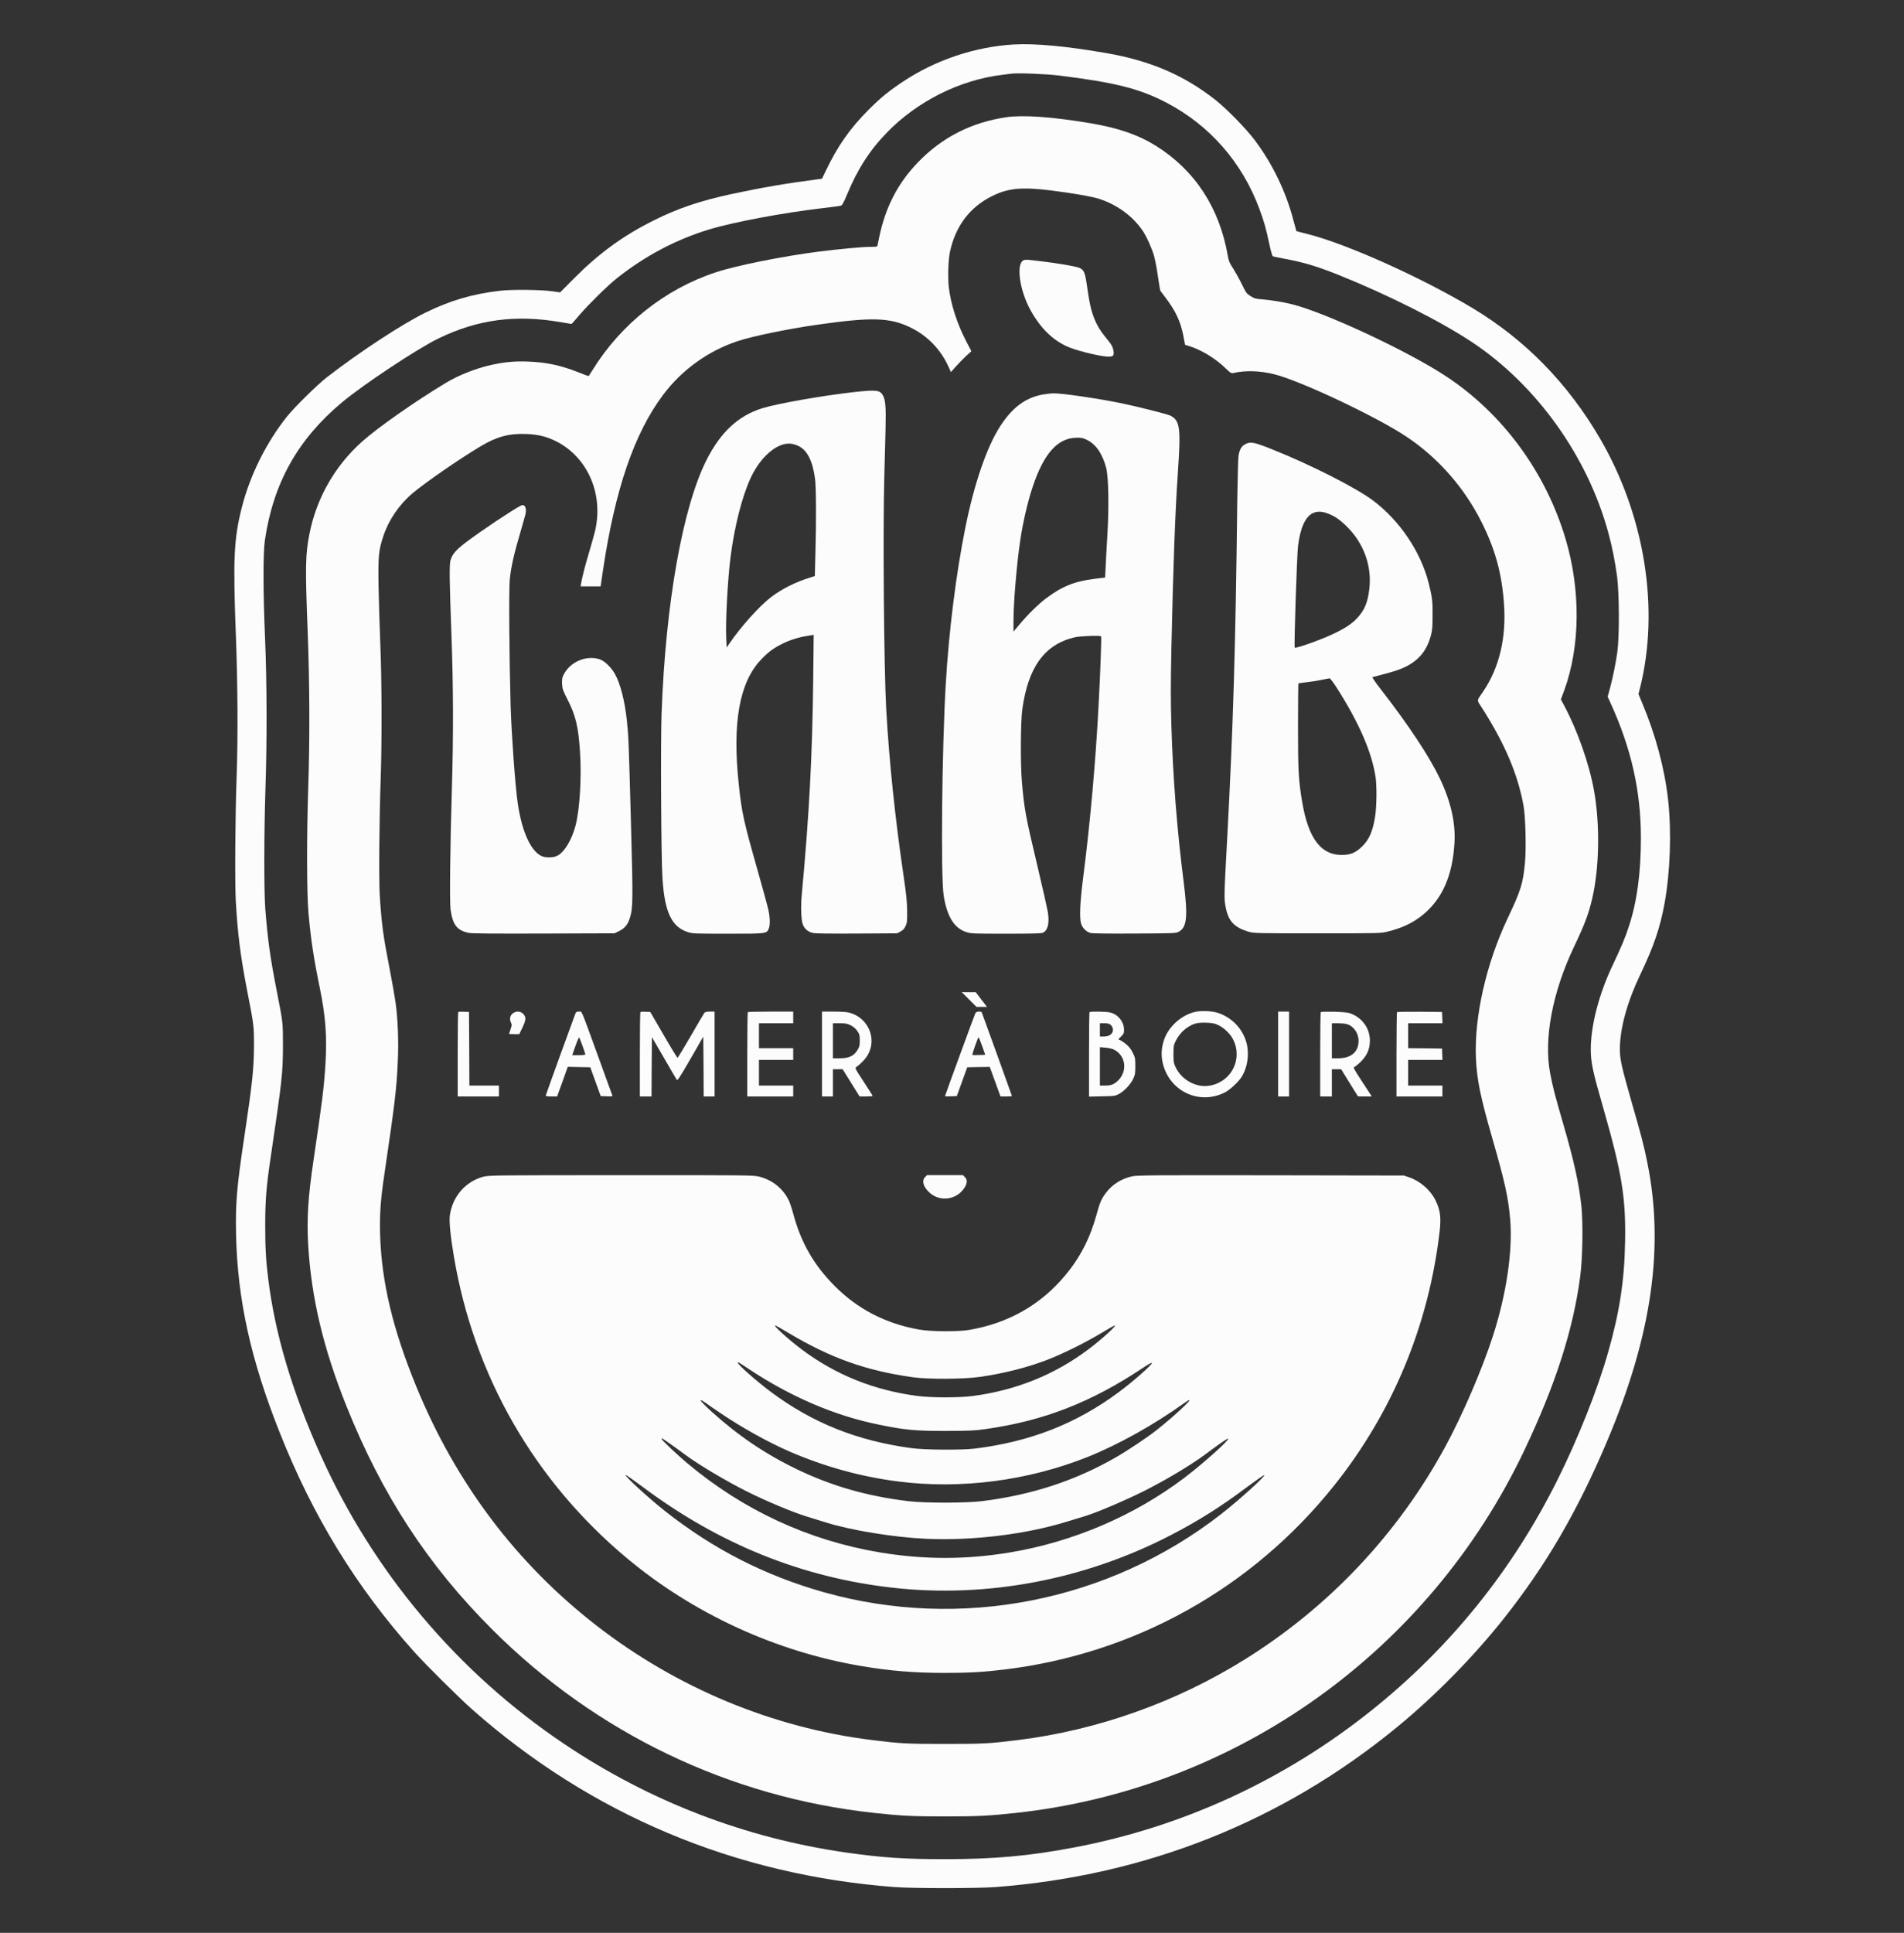 <?xml version="1.0" standalone="no"?>
<!DOCTYPE svg PUBLIC "-//W3C//DTD SVG 20010904//EN"
 "http://www.w3.org/TR/2001/REC-SVG-20010904/DTD/svg10.dtd">
<svg version="1.0" xmlns="http://www.w3.org/2000/svg"
 width="2446pt" height="2482pt" viewBox="0 0 2446 2482"
 preserveAspectRatio="xMidYMid meet">
<rect x="0" y="0" width="2446" height="2482" fill="#333333" stroke="none"/>
<style>
  path {
    fill: #FCFCFC;
  }
</style>
<g transform="translate(0,2482) scale(0.1,-0.1)"
stroke="none">
<path d="M13025 24249 c-500 -29 -1008 -200 -1426 -478 -183 -122 -281 -202
-435 -355 -245 -245 -403 -470 -556 -791 l-48 -100 -62 -8 c-406 -53 -713
-106 -1097 -188 -401 -86 -697 -186 -1004 -340 -391 -195 -697 -418 -1017
-738 l-185 -186 -85 13 c-148 22 -535 27 -691 8 -351 -41 -639 -126 -954 -281
-305 -150 -845 -504 -1265 -829 -124 -96 -418 -386 -514 -506 -266 -334 -475
-755 -579 -1165 -103 -406 -115 -658 -76 -1665 23 -602 27 -1309 9 -1790 -18
-496 -24 -1363 -11 -1595 24 -432 61 -719 151 -1180 81 -415 83 -433 83 -670
-1 -304 -19 -481 -123 -1175 -100 -664 -116 -860 -107 -1275 19 -827 190
-1600 562 -2535 427 -1075 978 -1974 1722 -2807 140 -158 586 -600 749 -744
1527 -1349 3373 -2125 5424 -2281 235 -18 1065 -18 1300 0 1931 147 3679 842
5154 2051 488 400 986 906 1378 1401 546 690 950 1385 1333 2295 564 1340 726
2467 510 3544 -46 229 -76 346 -200 775 -132 461 -155 565 -155 692 0 266 92
603 262 959 175 367 253 596 312 915 73 400 91 915 46 1325 -45 407 -159 833
-335 1252 l-46 111 20 78 c253 1012 63 2208 -509 3194 -412 711 -965 1277
-1640 1682 -661 396 -1619 826 -2122 953 -78 19 -143 36 -144 38 -1 1 -18 65
-39 142 -96 366 -265 717 -494 1023 -112 150 -359 402 -508 520 -403 317 -836
503 -1404 601 -507 88 -916 126 -1184 110z m580 -399 c726 -90 1035 -168 1385
-351 552 -290 967 -764 1188 -1359 60 -162 83 -241 127 -447 18 -86 39 -159
45 -163 6 -4 66 -17 133 -29 257 -47 432 -99 707 -209 639 -256 1311 -594
1720 -865 832 -553 1489 -1472 1754 -2457 46 -167 82 -351 109 -545 30 -221
32 -778 4 -980 -22 -153 -56 -319 -95 -466 l-29 -105 34 -75 c269 -587 393
-1136 393 -1739 0 -448 -49 -812 -152 -1129 -48 -149 -98 -268 -211 -506 -176
-370 -281 -774 -281 -1080 1 -170 23 -276 160 -751 239 -834 291 -1147 281
-1714 -8 -500 -70 -906 -218 -1425 -135 -477 -388 -1113 -654 -1645 -577
-1155 -1374 -2143 -2375 -2945 -1123 -900 -2431 -1504 -3833 -1769 -571 -109
-1030 -150 -1657 -150 -518 0 -802 19 -1262 84 -1303 186 -2525 655 -3623
1391 -1373 919 -2463 2212 -3141 3725 -361 806 -581 1546 -668 2249 -30 237
-39 405 -39 685 0 323 14 502 69 870 149 1006 158 1085 159 1445 0 300 1 289
-81 706 -85 434 -115 654 -146 1049 -18 225 -16 996 2 1540 21 615 19 1369 -5
1935 -26 600 -26 1095 -2 1260 109 733 423 1294 989 1767 278 232 972 692
1243 823 500 242 983 307 1556 210 81 -14 149 -25 151 -25 3 0 48 51 100 113
116 135 361 377 478 470 361 288 763 501 1192 631 309 94 951 214 1447 272
124 14 235 29 246 34 15 5 37 47 74 136 137 331 291 571 516 803 388 400 937
675 1480 740 50 6 104 13 120 15 76 11 452 -4 610 -24z"/>
<path d="M12930 23315 c-448 -65 -827 -258 -1135 -577 -260 -268 -420 -578
-500 -963 -9 -44 -18 -90 -21 -102 -4 -22 -9 -23 -99 -23 -99 0 -375 -26 -650
-60 -462 -59 -1065 -179 -1330 -267 -650 -214 -1219 -665 -1585 -1258 -24 -38
-45 -72 -47 -74 -1 -2 -60 19 -130 47 -226 90 -411 130 -648 139 -171 7 -303
-6 -474 -43 -197 -44 -421 -132 -584 -231 -395 -238 -877 -575 -1077 -755
-348 -311 -583 -723 -674 -1180 -53 -266 -56 -426 -24 -1243 26 -671 29 -1393
8 -2010 -21 -625 -20 -1362 3 -1620 31 -343 64 -564 147 -970 73 -356 92 -617
71 -965 -18 -295 -39 -469 -155 -1250 -68 -459 -86 -744 -67 -1074 40 -680
193 -1325 490 -2068 458 -1144 1048 -2048 1875 -2873 1333 -1331 3046 -2153
4905 -2355 348 -38 493 -45 911 -45 418 0 563 7 911 45 2830 308 5301 2069
6531 4655 401 843 630 1555 719 2238 30 228 37 681 15 895 -32 297 -94 578
-233 1057 -105 361 -137 482 -169 654 -84 439 30 1042 306 1621 139 293 187
418 234 620 92 390 102 947 25 1380 -61 348 -215 784 -388 1106 l-39 72 45
122 c204 562 210 1282 17 1934 -254 858 -806 1611 -1534 2092 -486 321 -1532
811 -1975 925 -112 29 -277 56 -390 65 -84 6 -101 11 -149 41 -52 32 -58 41
-114 156 -33 67 -84 158 -112 202 -45 68 -55 92 -67 160 -106 615 -422 1099
-923 1412 -230 143 -485 231 -850 292 -483 81 -858 107 -1070 76z m567 -940
c280 -35 534 -79 628 -110 230 -76 428 -222 554 -407 50 -74 118 -225 146
-322 14 -49 37 -168 50 -264 14 -96 28 -179 32 -186 4 -6 35 -48 69 -92 128
-169 191 -304 227 -490 l21 -112 41 -12 c156 -47 339 -155 468 -278 79 -76 83
-78 117 -71 152 34 331 29 516 -16 329 -79 1321 -547 1708 -806 405 -272 737
-650 961 -1097 175 -351 258 -653 286 -1043 32 -437 -59 -821 -266 -1127 -88
-129 -85 -106 -23 -202 295 -459 466 -857 540 -1265 26 -142 36 -546 19 -733
-26 -271 -52 -353 -224 -717 -276 -585 -430 -1265 -406 -1800 13 -270 56 -484
204 -1000 169 -588 211 -777 236 -1065 34 -401 -49 -962 -221 -1493 -142 -439
-393 -1020 -617 -1432 -608 -1115 -1490 -2050 -2568 -2722 -883 -551 -1893
-910 -2915 -1037 -370 -46 -442 -50 -940 -50 -498 0 -570 4 -940 50 -1275 158
-2504 669 -3536 1469 -1028 797 -1804 1825 -2314 3065 -305 743 -449 1349
-467 1960 -7 252 6 443 53 757 139 942 157 1097 174 1454 13 266 1 567 -30
777 -11 75 -44 263 -74 417 -83 427 -103 569 -127 940 -13 199 -7 980 12 1515
16 470 14 1257 -5 1715 -9 220 -19 555 -23 745 -6 392 1 465 63 650 68 205
206 405 375 547 176 146 592 434 871 601 209 125 368 168 588 159 154 -6 260
-32 383 -93 406 -204 612 -676 502 -1151 -9 -37 -42 -158 -75 -268 -56 -188
-90 -321 -105 -407 l-6 -38 128 0 129 0 32 218 c155 1032 401 1747 768 2238
242 324 579 567 962 694 191 63 636 155 1020 210 700 100 934 93 1198 -35 219
-106 388 -281 490 -506 l30 -67 64 72 c35 39 94 99 131 134 l68 62 -64 123
c-119 228 -200 478 -226 697 -14 127 -7 357 15 457 72 332 255 573 541 715
204 102 381 119 752 73z"/>
<path d="M13152 21479 c-102 -40 -56 -382 85 -639 133 -242 300 -402 505 -483
125 -50 410 -117 498 -117 61 0 74 15 65 72 -10 59 -22 79 -111 188 -115 141
-173 284 -209 512 -9 57 -22 145 -30 196 -19 117 -35 149 -88 172 -45 20 -281
60 -492 85 -71 8 -146 17 -165 19 -19 2 -45 0 -58 -5z"/>
<path d="M10970 19785 c-417 -47 -987 -148 -1180 -208 -309 -98 -533 -306
-715 -667 -306 -608 -525 -1841 -576 -3255 -13 -366 -6 -1835 11 -2105 27
-442 117 -634 329 -700 59 -19 92 -20 513 -20 499 0 496 0 524 65 19 47 17
144 -6 245 -10 47 -71 270 -135 495 -184 648 -206 747 -245 1119 -83 781 8
1297 279 1587 88 95 153 146 261 202 100 53 219 92 338 111 l85 14 -6 -572
c-12 -996 -50 -1717 -148 -2776 -13 -141 -7 -305 12 -364 20 -60 68 -102 131
-116 37 -8 206 -10 568 -8 l515 3 43 23 c33 17 49 35 65 70 20 42 22 63 21
192 -1 117 -10 205 -47 460 -108 729 -185 1473 -222 2130 -29 513 -44 2265
-25 2980 5 190 12 467 16 615 7 290 0 384 -37 444 -38 62 -89 67 -369 36z
m-713 -692 c112 -52 182 -190 213 -416 15 -104 17 -534 6 -938 l-8 -316 -57
-18 c-193 -60 -365 -146 -503 -251 -149 -113 -386 -376 -539 -599 l-34 -50 -6
125 c-10 207 20 752 56 1037 51 395 147 774 259 1017 82 178 209 327 336 395
102 55 183 59 277 14z"/>
<path d="M13397 19754 c-223 -40 -393 -167 -549 -409 -172 -266 -334 -740
-447 -1303 -119 -592 -211 -1323 -251 -2002 -50 -852 -66 -2485 -26 -2728 44
-266 137 -414 293 -462 61 -19 92 -20 512 -20 334 0 452 3 470 13 64 33 84
121 62 268 -7 41 -67 308 -135 594 -151 633 -168 726 -198 1075 -20 233 -17
766 5 930 74 542 286 835 672 926 69 17 326 26 340 13 7 -7 -8 -438 -31 -869
-38 -732 -109 -1535 -201 -2245 -39 -306 -47 -499 -25 -574 17 -57 66 -106
120 -121 30 -7 200 -10 570 -8 518 3 528 3 567 25 103 55 117 196 61 638 -85
665 -138 1342 -158 2017 -9 311 -9 521 0 965 23 1068 49 1761 82 2249 42 605
31 693 -97 758 -37 18 -409 112 -618 156 -295 61 -768 131 -878 129 -34 0 -97
-7 -140 -15z m571 -585 c113 -56 197 -181 243 -359 30 -120 37 -495 15 -860
-9 -146 -19 -328 -22 -405 l-7 -141 -138 -17 c-259 -33 -417 -97 -624 -253
-94 -70 -238 -212 -339 -334 l-76 -91 0 148 c0 224 42 723 86 1018 34 233 95
498 160 692 143 430 322 630 565 632 65 1 84 -3 137 -30z"/>
<path d="M16001 19118 c-52 -27 -76 -67 -90 -149 -5 -30 -12 -283 -16 -564
-22 -1905 -53 -2924 -130 -4355 -40 -732 -41 -769 -20 -875 35 -186 112 -267
305 -322 61 -17 119 -18 875 -18 801 0 811 0 900 22 184 45 320 109 442 206
258 205 393 507 418 932 16 256 -47 532 -185 823 -137 287 -400 685 -757 1145
-74 95 -118 159 -111 162 7 2 76 20 152 40 178 46 273 84 361 144 119 81 194
191 236 346 19 67 22 108 23 260 1 188 -5 239 -51 420 -103 403 -373 802 -716
1059 -223 166 -804 461 -1302 659 -223 89 -270 98 -334 65z m1046 -888 c91
-32 162 -79 254 -170 220 -217 325 -509 290 -804 -20 -172 -60 -269 -154 -371
-67 -74 -155 -132 -317 -209 -161 -75 -473 -186 -487 -172 -11 10 28 1202 43
1312 29 225 93 367 186 413 54 26 112 27 185 1z m129 -2247 c284 -447 445
-816 495 -1138 18 -114 15 -377 -5 -509 -30 -190 -76 -296 -166 -384 -77 -76
-139 -105 -236 -110 -284 -15 -453 198 -534 671 -48 284 -55 400 -55 979 0
301 3 549 5 552 3 2 52 10 110 16 58 6 143 20 190 30 47 10 92 18 100 19 9 1
48 -50 96 -126z"/>
<path d="M6689 18326 c-116 -61 -500 -317 -694 -463 -136 -103 -183 -156 -207
-236 -17 -55 -14 -275 12 -972 24 -656 26 -1281 5 -1965 -22 -717 -30 -1459
-17 -1550 29 -198 83 -267 232 -299 41 -9 293 -11 965 -9 l910 3 57 28 c73 36
113 84 139 167 41 133 42 214 15 1215 -29 1055 -31 1112 -52 1315 -26 255 -85
484 -156 609 -47 82 -132 164 -192 184 -173 59 -386 -33 -467 -201 -17 -34
-20 -57 -18 -115 4 -66 10 -83 71 -202 103 -202 138 -346 159 -665 22 -336 -2
-731 -56 -948 -48 -187 -148 -351 -240 -393 -55 -26 -154 -25 -204 1 -137 70
-249 322 -300 678 -32 216 -80 885 -91 1247 -18 641 -24 1480 -11 1624 15 153
55 334 136 605 30 104 60 209 66 234 18 84 -11 135 -62 108z"/>
<path d="M12450 11985 l95 -95 67 0 68 0 -73 94 -72 95 -90 0 -90 1 95 -95z"/>
<path d="M15353 11826 c-171 -39 -332 -180 -394 -345 -36 -98 -45 -196 -26
-292 73 -370 458 -565 795 -401 67 32 178 133 222 203 82 127 104 318 55 466
-56 167 -183 295 -351 354 -77 27 -218 34 -301 15z m301 -171 c75 -37 155
-115 189 -186 124 -252 -25 -542 -302 -590 -171 -31 -362 73 -439 238 -24 52
-27 69 -27 168 0 100 3 115 28 166 35 72 93 138 157 179 77 49 122 60 235 57
86 -3 108 -8 159 -32z"/>
<path d="M5887 11824 c-4 -4 -7 -250 -7 -546 l0 -538 265 0 265 0 0 70 0 70
-190 0 -190 0 -2 473 -3 472 -65 3 c-36 2 -69 0 -73 -4z"/>
<path d="M6601 11816 c-47 -26 -62 -79 -36 -129 12 -24 12 -33 -6 -84 -10 -31
-19 -58 -19 -60 0 -1 29 -3 65 -3 l66 0 39 82 c49 100 51 138 11 179 -33 32
-78 38 -120 15z"/>
<path d="M7395 11813 c-28 -72 -385 -1057 -385 -1064 0 -5 33 -9 73 -9 l74 0
69 190 68 191 144 -3 145 -3 67 -185 67 -185 78 -3 c71 -3 77 -1 70 15 -3 10
-87 240 -186 512 -226 620 -200 561 -242 561 -24 0 -37 -6 -42 -17z m90 -428
c19 -53 35 -101 35 -106 0 -5 -38 -9 -85 -9 l-84 0 42 120 c25 71 45 114 49
106 4 -7 23 -57 43 -111z"/>
<path d="M8227 11824 c-4 -4 -7 -250 -7 -546 l0 -538 75 0 75 0 2 381 3 381
155 -267 c85 -147 159 -274 165 -282 9 -12 45 44 176 271 l164 285 3 -385 2
-384 70 0 70 0 0 545 0 545 -59 0 c-41 0 -62 -5 -72 -16 -7 -8 -85 -142 -174
-296 -89 -154 -166 -280 -171 -281 -5 0 -86 132 -179 294 l-171 294 -60 3
c-33 2 -63 0 -67 -4z"/>
<path d="M9607 11823 c-4 -3 -7 -249 -7 -545 l0 -538 295 0 295 0 0 70 0 70
-220 0 -220 0 0 165 0 165 220 0 220 0 0 75 0 75 -220 0 -220 0 0 160 0 160
220 0 220 0 0 75 0 75 -288 0 c-159 0 -292 -3 -295 -7z"/>
<path d="M10560 11285 l0 -545 70 0 70 0 0 175 0 175 63 0 62 0 109 -175 109
-175 84 0 c46 0 83 3 83 8 0 4 -52 86 -115 182 -114 175 -115 175 -92 190 46
31 107 93 136 139 138 215 16 501 -240 560 -24 6 -110 11 -191 11 l-148 0 0
-545z m368 369 c35 -18 63 -41 85 -72 29 -43 32 -54 32 -123 0 -67 -4 -81 -30
-124 -46 -75 -111 -105 -226 -105 l-89 0 0 225 0 225 88 0 c75 0 96 -4 140
-26z"/>
<path d="M12531 11811 c-10 -18 -391 -1059 -391 -1067 0 -3 34 -4 76 -2 l76 3
67 185 67 185 145 3 144 2 69 -190 69 -190 73 0 c41 0 74 3 74 6 0 5 -351 976
-387 1072 -8 20 -71 15 -82 -7z m86 -423 l40 -113 -80 -3 c-44 -2 -82 -1 -85
2 -6 6 71 226 79 226 4 0 24 -51 46 -112z"/>
<path d="M13997 11823 c-4 -3 -7 -249 -7 -546 l0 -539 168 4 c163 3 168 4 220
32 69 38 146 122 180 193 24 52 27 70 27 163 0 99 -2 110 -33 172 -25 50 -47
78 -90 113 -31 25 -67 48 -79 51 -21 6 -20 8 18 43 35 34 39 43 39 87 0 104
-78 200 -181 223 -49 12 -252 15 -262 4z m271 -163 c30 -28 38 -68 21 -99 -20
-35 -55 -51 -111 -51 l-48 0 0 85 0 85 58 0 c45 0 63 -5 80 -20z m38 -316
c155 -74 184 -275 58 -399 -52 -50 -90 -65 -169 -65 l-65 0 0 246 0 247 70 -6
c38 -3 86 -14 106 -23z"/>
<path d="M16420 11285 l0 -545 70 0 70 0 0 545 0 545 -70 0 -70 0 0 -545z"/>
<path d="M16968 11824 c-5 -4 -8 -250 -8 -546 l0 -538 75 0 75 0 0 175 0 175
59 0 60 0 108 -175 108 -174 89 -1 88 0 -14 23 c-8 12 -61 92 -116 178 -100
152 -113 179 -91 179 6 0 39 27 74 60 80 78 118 155 123 257 9 163 -89 310
-248 369 -33 13 -88 18 -210 22 -91 2 -168 0 -172 -4z m332 -154 c88 -24 153
-116 153 -215 0 -142 -95 -224 -260 -225 l-83 0 0 225 0 225 78 0 c42 0 93 -4
112 -10z"/>
<path d="M17947 11823 c-4 -3 -7 -249 -7 -545 l0 -538 295 0 295 0 0 70 0 70
-220 0 -220 0 0 165 0 165 220 0 221 0 -3 73 -3 72 -217 3 -218 2 0 160 0 160
220 0 221 0 -3 73 -3 72 -286 3 c-157 1 -288 -1 -292 -5z"/>
<path d="M6211 9710 c-230 -61 -398 -254 -432 -497 -11 -76 8 -271 52 -528
257 -1529 1033 -2881 2224 -3875 853 -712 1912 -1199 3010 -1384 372 -63 684
-88 1075 -88 301 0 490 10 760 43 1673 201 3182 1041 4236 2359 753 941 1220
2065 1359 3273 20 177 7 273 -56 398 -64 129 -197 244 -337 291 l-67 23 -1710
3 c-1515 2 -1718 1 -1780 -13 -140 -31 -260 -107 -341 -217 -57 -78 -74 -118
-117 -274 -83 -304 -212 -554 -405 -784 -314 -376 -728 -611 -1227 -697 -151
-26 -501 -23 -655 5 -429 78 -786 264 -1080 561 -267 269 -432 558 -531 930
-17 64 -42 137 -54 163 -75 155 -210 265 -383 309 -73 18 -126 19 -1771 18
-1644 0 -1698 -1 -1770 -19z m3906 -1999 c547 -328 1009 -493 1613 -577 193
-27 643 -25 851 4 313 44 629 124 890 227 198 78 472 214 672 334 92 56 173
101 179 101 28 0 -175 -184 -338 -306 -437 -328 -931 -527 -1492 -601 -173
-22 -531 -22 -705 1 -560 73 -1054 272 -1491 600 -164 123 -366 306 -338 306
7 0 78 -40 159 -89z m-512 -461 c542 -362 1113 -608 1680 -723 340 -70 468
-82 860 -82 308 1 369 3 510 23 755 106 1365 344 2040 795 55 37 102 62 104
56 6 -20 -240 -238 -424 -374 -547 -407 -1140 -639 -1855 -727 -164 -20 -643
-17 -810 6 -696 94 -1271 323 -1805 721 -178 132 -425 350 -425 374 0 14 -3
16 125 -69z m-345 -579 c267 -181 607 -370 875 -487 448 -195 927 -328 1405
-388 805 -103 1669 10 2435 316 392 157 841 407 1233 687 208 149 -67 -120
-353 -346 -119 -93 -370 -261 -520 -347 -526 -302 -1087 -485 -1725 -563 -205
-25 -735 -25 -940 0 -535 65 -984 194 -1435 411 -408 197 -752 430 -1099 744
-150 137 -181 185 -63 102 39 -29 124 -87 187 -129z m-663 -383 c49 -33 144
-103 213 -154 171 -126 521 -334 785 -466 244 -123 599 -271 775 -324 63 -19
171 -53 240 -74 324 -102 879 -192 1292 -210 594 -26 1277 57 1803 220 88 27
196 60 240 73 145 44 506 198 747 318 272 136 596 329 778 463 222 165 301
218 308 211 16 -17 -332 -327 -563 -502 -644 -487 -1430 -823 -2240 -958 -566
-94 -1104 -94 -1670 0 -915 153 -1753 540 -2473 1143 -128 107 -332 300 -332
313 0 15 6 11 97 -53z m-344 -559 c987 -738 2053 -1168 3222 -1298 1205 -135
2467 105 3570 678 360 187 638 363 972 613 118 88 218 158 224 156 24 -8 -326
-324 -556 -503 -1444 -1123 -3349 -1496 -5105 -1000 -756 214 -1417 552 -2038
1042 -214 169 -534 463 -504 463 7 0 103 -68 215 -151z"/>
<path d="M11885 9705 c-48 -47 -23 -130 60 -203 136 -120 348 -88 446 67 37
57 38 103 4 136 l-24 25 -231 0 -231 0 -24 -25z"/>
</g>
</svg>

